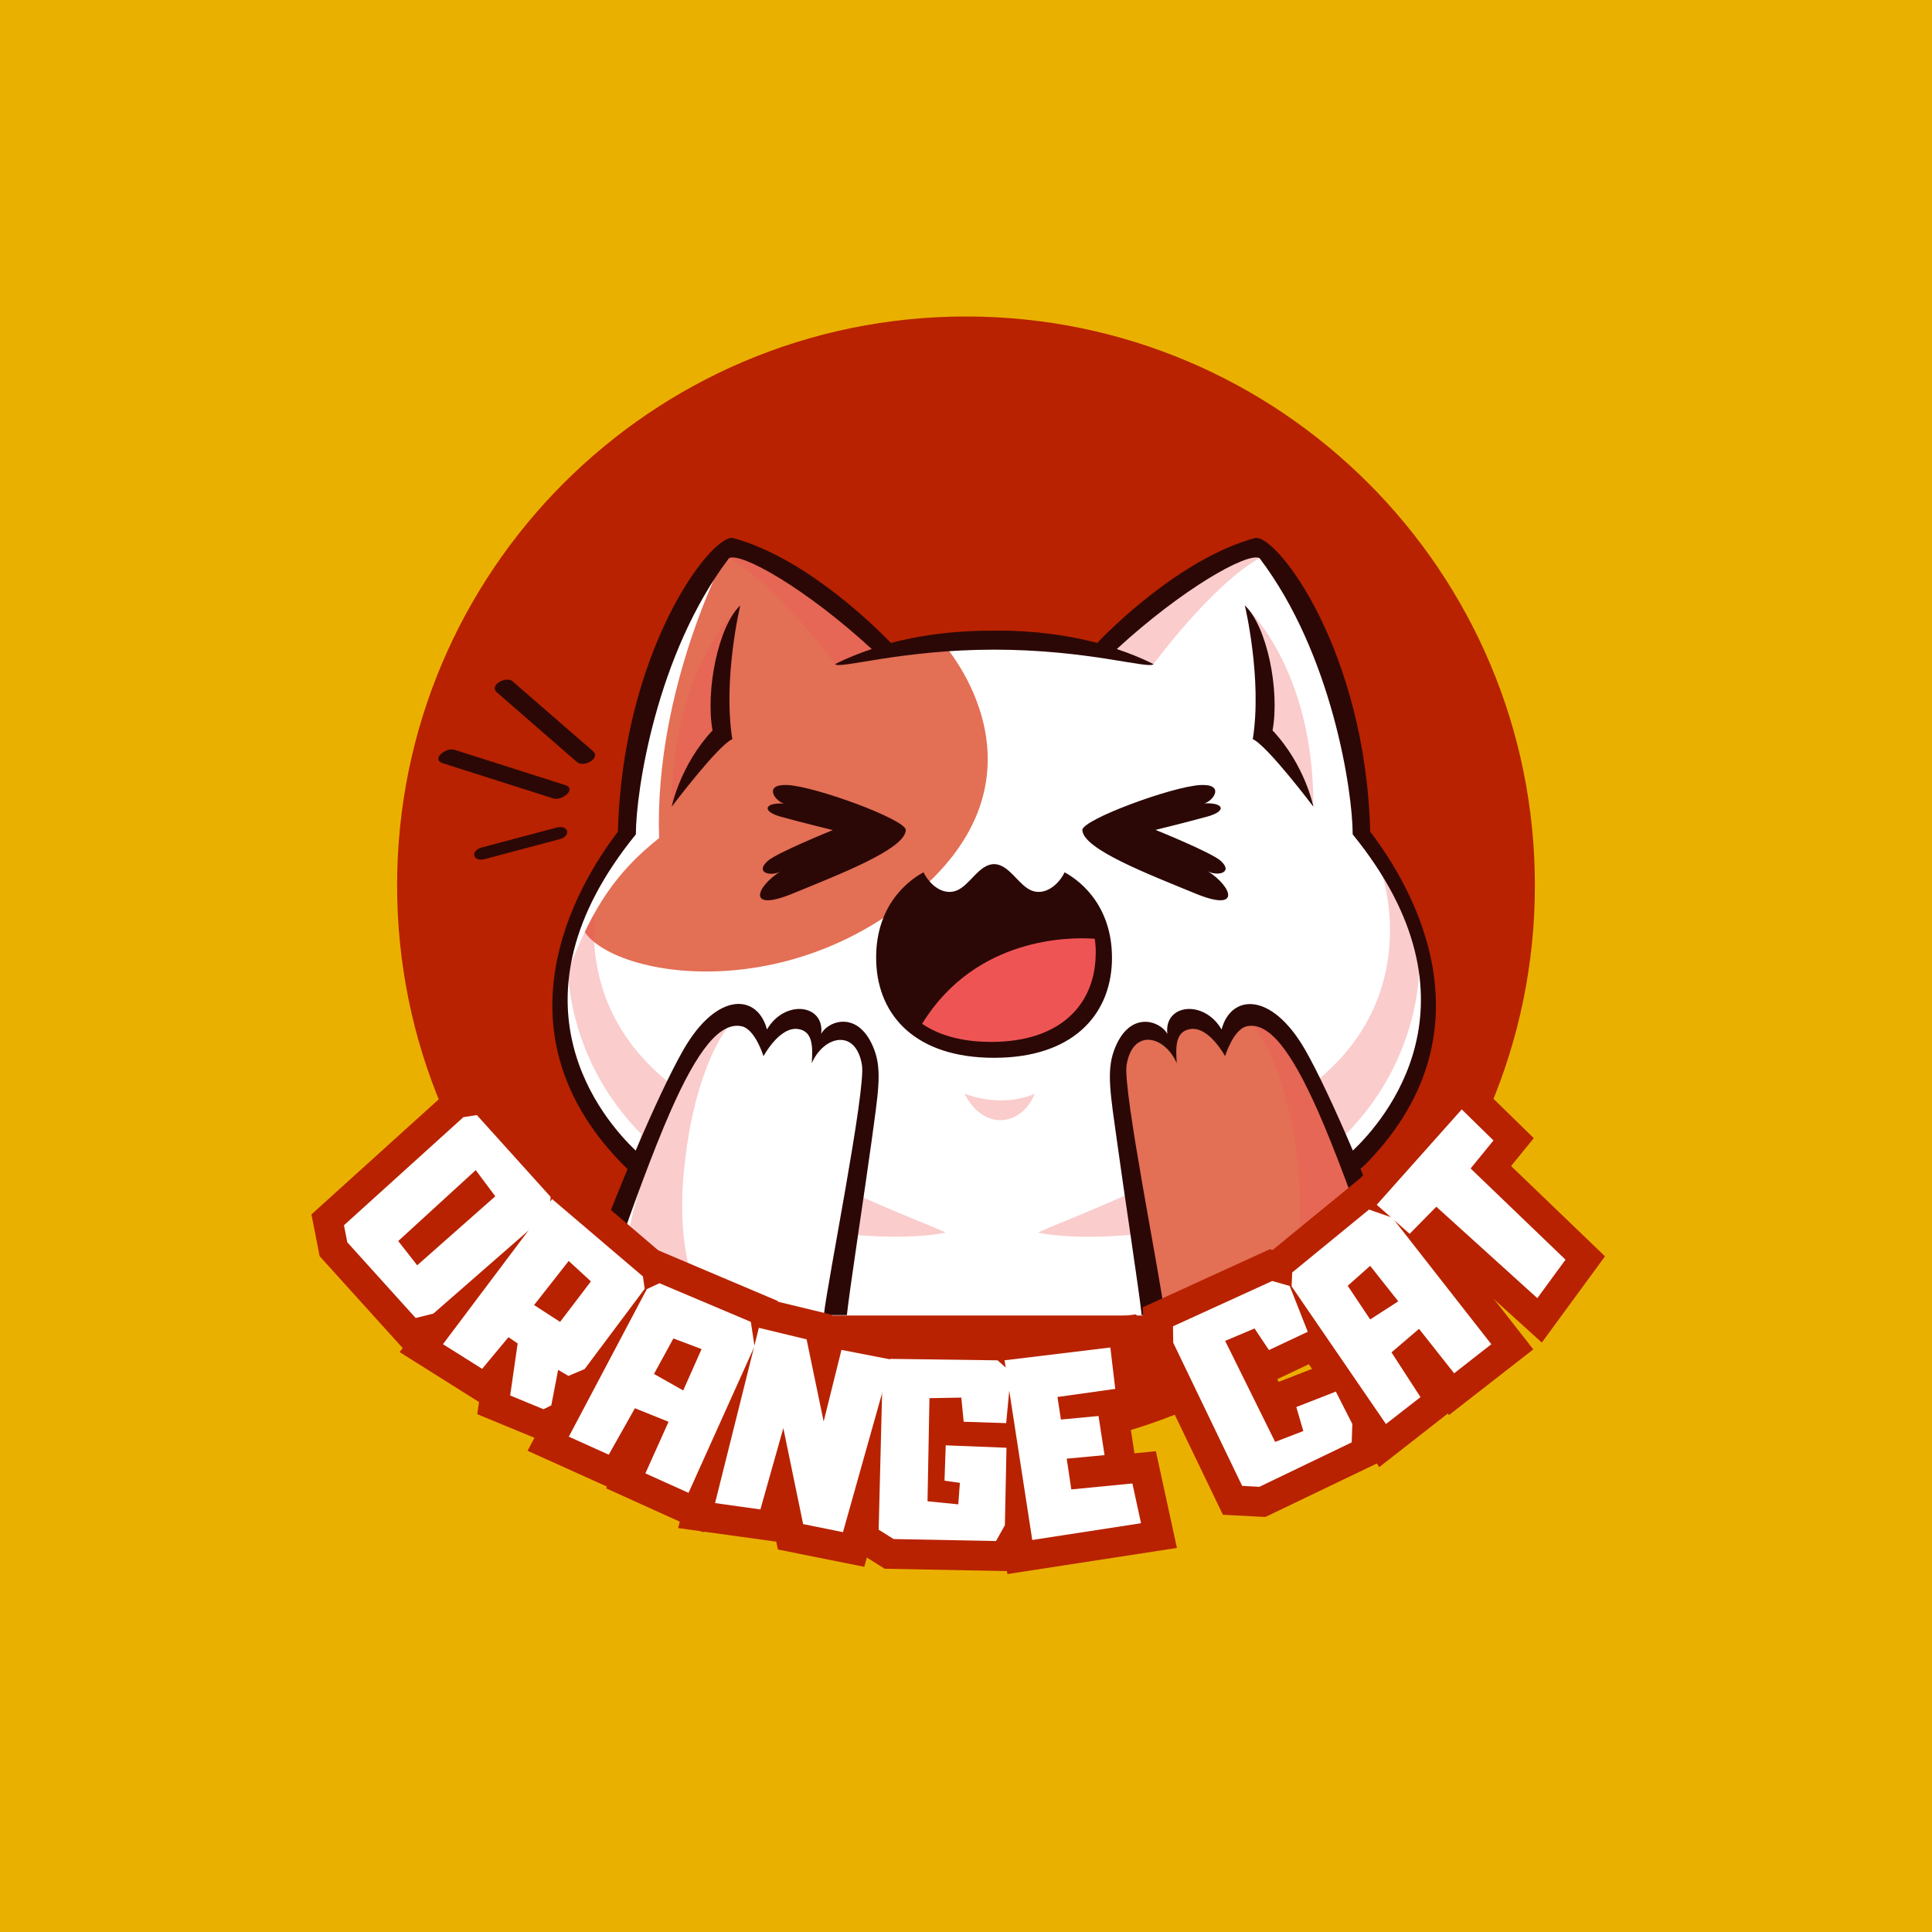 <svg xmlns="http://www.w3.org/2000/svg" xmlns:xlink="http://www.w3.org/1999/xlink" width="500" zoomAndPan="magnify" viewBox="0 0 375 375" height="500" preserveAspectRatio="xMidYMid meet" version="1.2"><defs><clipPath id="185789f3f7"><path d="M 77.078 61.43 L 297.922 61.43 L 297.922 282.273 L 77.078 282.273 Z M 77.078 61.43 "/></clipPath><clipPath id="e57358c2c1"><path d="M 187.5 61.43 C 126.516 61.43 77.078 110.867 77.078 171.852 C 77.078 232.836 126.516 282.273 187.5 282.273 C 248.484 282.273 297.922 232.836 297.922 171.852 C 297.922 110.867 248.484 61.43 187.5 61.43 Z M 187.5 61.43 "/></clipPath><clipPath id="ffa9b9cf73"><path d="M 108 106 L 277 106 L 277 255.371 L 108 255.371 Z M 108 106 "/></clipPath><clipPath id="b0b03b1d7c"><path d="M 112 106 L 269 106 L 269 255.371 L 112 255.371 Z M 112 106 "/></clipPath><clipPath id="fd3ef3f7b5"><path d="M 108 107 L 277 107 L 277 255.371 L 108 255.371 Z M 108 107 "/></clipPath><filter x="0%" y="0%" width="100%" filterUnits="objectBoundingBox" id="301147774b" height="100%"><feColorMatrix values="0 0 0 0 1 0 0 0 0 1 0 0 0 0 1 0 0 0 1 0" type="matrix" in="SourceGraphic"/></filter><clipPath id="bc0b001194"><path d="M 0.238 0.039 L 168.719 0.039 L 168.719 148.371 L 0.238 148.371 Z M 0.238 0.039 "/></clipPath><clipPath id="f0a13ddd97"><rect x="0" width="169" y="0" height="149"/></clipPath><clipPath id="601a84ed14"><path d="M 108 106 L 278 106 L 278 255.371 L 108 255.371 Z M 108 106 "/></clipPath><clipPath id="9ac0e6a71d"><path d="M 85 104 L 279 104 L 279 255.371 L 85 255.371 Z M 85 104 "/></clipPath></defs><g id="d95622ba86"><rect x="0" width="375" y="0" height="375" style="fill:#ffffff;fill-opacity:1;stroke:none;"/><rect x="0" width="375" y="0" height="375" style="fill:#eab000;fill-opacity:1;stroke:none;"/><g clip-rule="nonzero" clip-path="url(#185789f3f7)"><g clip-rule="nonzero" clip-path="url(#e57358c2c1)"><path style=" stroke:none;fill-rule:nonzero;fill:#b82200;fill-opacity:1;" d="M 77.078 61.43 L 297.922 61.43 L 297.922 282.273 L 77.078 282.273 Z M 77.078 61.43 "/></g></g><g clip-rule="nonzero" clip-path="url(#ffa9b9cf73)"><path style=" stroke:none;fill-rule:nonzero;fill:#ffffff;fill-opacity:1;" d="M 123.855 255.262 C 123.855 255.262 122.906 255.262 121.758 248.969 C 120.336 241.094 123.539 226.531 124.016 225.383 C 120.73 222.891 107.91 210.941 108.543 194.398 C 109.176 177.859 121.562 161.16 121.562 161.16 C 121.562 161.16 123.422 126.059 142.02 106.156 C 148.785 106.828 167.898 123.289 171.383 126.375 C 180.168 123.684 205.254 124.043 214.555 126.297 C 214.555 126.297 227.258 111.734 244.828 106.984 C 247.797 108.055 267.777 141.531 264.059 161.516 C 270.035 166.977 290.492 198 262.398 226.887 C 267.777 241.965 264.375 255.301 264.375 255.301 Z M 123.855 255.262 C 123.855 255.262 121.758 254.191 121.207 250.395 C 119.98 242.043 123.461 226.848 124.016 225.426 C 120.73 222.93 107.91 210.98 108.543 194.438 C 109.176 177.898 121.562 161.199 121.562 161.199 C 121.562 161.199 122.629 126.891 141.23 106.984 C 147.996 107.66 167.898 123.328 171.383 126.414 C 180.168 123.727 205.254 124.082 214.555 126.336 C 214.555 126.336 226.188 111.773 243.719 107.027 C 246.688 108.094 267.738 141.57 264.02 161.555 C 269.996 167.016 290.453 198.039 262.359 226.926 C 267.738 242.004 263.98 255.34 263.98 255.34 L 123.855 255.34 Z M 123.855 255.262 "/></g><g clip-rule="nonzero" clip-path="url(#b0b03b1d7c)"><path style=" stroke:none;fill-rule:nonzero;fill:#e36f55;fill-opacity:1;" d="M 183.176 125.07 C 183.176 125.07 206.402 150.91 176.25 174.734 C 146.098 198.555 107.871 186.523 113.055 176.277 C 113.055 176.277 118.078 163.535 122.789 160.566 C 119.898 152.93 126.707 131.598 132.918 118.977 C 132.918 118.977 139.172 107.027 142.02 106.195 C 144.871 105.363 163.27 118.184 170.711 124.992 C 175.457 125.586 183.176 125.07 183.176 125.07 Z M 251.438 255.262 C 251.438 255.262 262.594 252.254 268.176 241.926 C 261.566 225.621 254.402 203.305 248.309 199.109 C 242.215 194.914 240.555 198.477 238.062 202.234 C 235.766 198 229.039 194.758 226.941 202.234 C 224.328 198.715 216.453 198.199 216.77 210.902 C 217.129 223.605 224.012 255.262 224.012 255.262 Z M 251.438 255.262 "/></g><g clip-rule="nonzero" clip-path="url(#fd3ef3f7b5)"><g mask="url(#3ebd0ff0f5)" transform="matrix(1,0,0,1,108,107)"><g clip-path="url(#f0a13ddd97)"><g clip-rule="nonzero" clip-path="url(#bc0b001194)"><path style=" stroke:none;fill-rule:nonzero;fill:#ef5454;fill-opacity:1;" d="M 32.754 32.91 C 32.754 32.91 27.055 41.656 22.426 49.57 C 22.309 22.383 35.762 10.551 35.762 10.551 C 32.32 17.91 32.754 32.91 32.754 32.91 Z M 137.105 32.91 C 137.105 32.91 142.25 41.656 146.918 49.57 C 147.035 22.383 133.582 10.551 133.582 10.551 C 137.023 17.91 137.105 32.91 137.105 32.91 Z M 22.426 103.586 C 0.266 86.371 8.934 62.352 8.934 62.352 C -3.258 75.449 -2.109 103.109 12.098 117 C 13.125 117.988 14.234 118.938 15.461 119.809 C 17.559 114.742 20.445 108.137 22.426 103.586 Z M 58.238 124.836 L 57.012 132.629 C 64.688 133.305 71.414 133.145 75.57 132.234 C 71.812 130.531 65.676 128.238 58.238 124.836 Z M 112.453 124.082 C 104.262 127.883 97.492 130.414 93.457 132.234 C 97.809 133.184 104.973 133.344 113.047 132.551 Z M 160.137 62.352 C 160.137 62.352 168.684 86.055 147.035 103.227 C 148.855 107.66 151.906 114.941 154.043 119.453 C 155.07 118.66 156.059 117.832 156.93 117 C 171.176 103.109 172.324 75.449 160.137 62.352 Z M 135.363 92.148 C 135.363 92.148 141.973 99.586 144.031 119.848 C 146.086 140.109 139.082 148.262 139.082 148.262 L 160.137 148.262 C 160.137 148.262 162.629 144.027 160.531 137.617 C 158.473 131.207 145.492 95.945 139.043 92.109 C 132.633 88.27 135.363 92.148 135.363 92.148 Z M 29.785 92.07 C 23.336 95.906 10.355 131.207 8.297 137.578 C 6.242 143.988 8.695 148.223 8.695 148.223 L 29.746 148.223 C 29.746 148.223 22.703 140.031 24.801 119.809 C 26.859 99.547 33.465 92.109 33.465 92.109 C 33.465 92.109 36.234 88.27 29.785 92.07 Z M 92.824 105.285 C 92.824 105.285 87.246 108.215 79.211 105.285 C 83.09 112.883 90.527 111.34 92.824 105.285 Z M 115.895 21.91 C 115.895 21.91 127.172 6.555 136.473 1.332 C 136.828 -0.016 131.84 -1.121 123.809 5.09 C 115.773 11.305 106.555 19.336 106.555 19.336 Z M 63.461 19.336 C 63.461 19.336 54.242 11.305 46.207 5.09 C 38.176 -1.121 33.188 -0.016 33.547 1.332 C 42.844 6.555 54.121 21.91 54.121 21.91 Z M 63.461 19.336 "/></g></g><mask id="3ebd0ff0f5"><g filter="url(#301147774b)"><rect x="0" width="375" y="0" height="375" style="fill:#000000;fill-opacity:0.3;stroke:none;"/></g></mask></g></g><g clip-rule="nonzero" clip-path="url(#601a84ed14)"><path style=" stroke:none;fill-rule:nonzero;fill:#ffffff;fill-opacity:1;" d="M 141.188 106.984 C 141.188 106.984 126.945 133.418 127.934 162.664 C 119.465 169.391 115.031 176.277 110.52 187.832 C 110.363 180.828 114.559 172.832 121.523 161.199 C 122.59 146.32 131.453 116.008 141.188 106.984 Z M 121.879 225.227 C 121.879 225.227 123.344 225.383 124.488 220.121 C 110.164 205.758 110.285 188.543 110.285 188.543 C 102.805 205.004 121.879 225.227 121.879 225.227 Z M 118.91 255.262 C 119.898 255.262 122.117 255.262 123.855 255.262 C 117.961 247.902 124.488 229.777 124.488 229.777 C 113.211 244.617 116.219 255.262 118.91 255.262 Z M 261.645 229.777 C 261.645 229.777 268.137 247.902 262.277 255.262 C 264.297 255.262 265.918 255.262 266.949 255.262 C 268.926 254.629 269.242 254.547 269.242 254.547 C 269.242 254.547 272.922 244.617 261.645 229.777 Z M 275.418 188.582 C 275.418 188.582 275.535 205.797 261.211 220.16 C 262.359 225.426 264.098 226.969 264.098 226.969 C 264.098 226.969 282.895 205.004 275.418 188.582 Z M 275.418 188.582 "/></g><g clip-rule="nonzero" clip-path="url(#9ac0e6a71d)"><path style=" stroke:none;fill-rule:nonzero;fill:#2b0806;fill-opacity:1;" d="M 232.996 152.375 C 227.535 152.652 210.004 159.102 210.082 161.121 C 210.242 164.84 222.984 169.707 232.008 173.426 C 241.027 177.148 239.168 172.121 234.461 169.113 C 236.16 170.102 239.523 169.469 236.953 167.094 C 235.172 165.473 224.289 161.082 224.289 161.082 C 224.289 161.082 230.145 159.656 234.301 158.508 C 238.219 157.441 237.547 155.738 233.785 155.938 C 235.605 155.383 237.746 152.137 232.996 152.375 Z M 206.641 169.312 C 205.453 171.766 202.844 173.863 200.27 172.871 C 197.699 171.883 195.879 167.727 192.949 167.727 C 190.02 167.727 188.238 171.883 185.629 172.871 C 183.055 173.863 180.445 171.766 179.258 169.312 C 175.656 171.25 169.68 176.434 170.078 186.801 C 170.473 197.168 177.754 205.32 192.949 205.32 C 208.105 205.32 215.426 197.129 215.82 186.801 C 216.176 176.434 210.203 171.25 206.641 169.312 Z M 153.891 173.426 C 162.914 169.707 175.656 164.84 175.816 161.121 C 175.895 159.102 158.324 152.652 152.902 152.375 C 148.152 152.137 150.289 155.383 152.152 155.977 C 148.391 155.738 147.719 157.48 151.637 158.547 C 155.793 159.695 161.648 161.121 161.648 161.121 C 161.648 161.121 150.766 165.512 148.984 167.137 C 146.414 169.508 149.777 170.141 151.477 169.152 C 146.73 172.121 144.871 177.145 153.891 173.426 Z M 241.621 117.512 C 241.621 117.512 245.023 131.758 243.164 143.473 C 245.934 144.656 254.918 156.57 254.918 156.57 C 254.918 156.57 253.375 148.574 247.004 141.77 C 248.43 134.012 245.934 121.547 241.621 117.512 Z M 264.098 226.926 C 290.891 200.809 274.23 172.199 265.957 161.438 C 265.047 126.375 247.992 103.898 243.68 104.414 C 229.078 108.332 214.992 122.656 212.973 124.793 C 204.543 122.578 196.789 122.34 192.949 122.418 C 189.109 122.379 181.355 122.578 172.926 124.793 C 170.867 122.656 156.82 108.332 142.219 104.414 C 137.867 103.898 120.848 126.375 119.938 161.438 C 111.707 172.16 95.047 200.77 121.801 226.926 L 121.758 227.047 C 119.82 231.715 117.883 236.543 116.102 241.172 C 115.469 242.875 113.016 249.918 113.727 255.262 C 114.992 255.262 118.793 255.262 118.949 255.262 C 117.207 253.402 118.91 245.684 119.742 243.23 C 122.711 234.406 126.984 222.891 130.031 215.965 C 135.41 203.66 139.766 198.355 143.918 199.188 C 146.57 199.703 148.195 205.004 148.195 205.004 C 148.195 205.004 151.32 199.148 154.961 199.742 C 157.887 200.215 157.73 203.383 157.57 206.352 C 159.906 201.008 166.121 199.582 167.305 206.707 C 168.098 211.535 160.578 248.93 159.906 255.262 C 159.906 255.262 162.676 255.262 164.379 255.262 C 164.773 251.227 168.02 229.977 169.168 221.547 C 170.395 212.445 171.223 207.973 169.762 203.938 C 166.793 195.785 160.617 198.199 159.391 200.691 C 160.105 194.875 152.309 193.926 148.867 199.82 C 147.086 192.977 139.25 192.262 132.641 203.777 C 130.109 208.211 126.785 215.332 123.383 223.328 C 117.328 217.551 96.949 194.48 123.422 161.949 C 123.422 153.68 127.379 126.93 141.508 108.332 C 143.879 107.145 156.426 114.227 169.207 125.98 C 166.832 126.773 164.418 127.723 162.082 128.91 C 162.953 129.938 174.863 126.098 192.988 126.098 C 211.113 126.098 223.023 129.938 223.895 128.91 C 221.559 127.723 219.145 126.773 216.77 125.98 C 229.555 114.227 242.137 107.145 244.473 108.332 C 258.598 126.93 262.555 153.719 262.555 161.949 C 289.027 194.48 268.648 217.551 262.594 223.328 C 259.191 215.371 255.867 208.211 253.336 203.777 C 246.727 192.301 238.891 193.016 237.109 199.82 C 233.668 193.926 225.871 194.875 226.586 200.691 C 225.32 198.238 219.184 195.785 216.219 203.938 C 214.754 207.973 215.543 212.445 216.812 221.547 C 217.957 229.977 221.203 251.227 221.598 255.262 C 223.262 255.262 226.07 255.262 226.07 255.262 C 225.438 248.93 217.879 211.574 218.672 206.707 C 219.859 199.543 226.031 200.969 228.406 206.352 C 228.207 203.383 228.051 200.215 231.016 199.742 C 234.656 199.148 237.785 205.004 237.785 205.004 C 237.785 205.004 239.406 199.703 242.059 199.188 C 246.211 198.355 250.527 203.66 255.945 215.965 C 258.996 222.891 263.27 234.406 266.234 243.23 C 267.066 245.684 268.77 253.402 267.027 255.262 C 267.184 255.262 270.984 255.262 272.25 255.262 C 272.965 249.918 270.508 242.875 269.875 241.172 C 268.016 236.504 266.039 231.637 264.098 226.926 Z M 115.07 145.766 C 109.848 141.254 104.664 136.742 99.48 132.234 C 98.254 131.164 94.812 132.984 96.473 134.41 C 101.656 138.922 106.84 143.43 112.023 147.941 C 113.293 149.012 116.695 147.191 115.07 145.766 Z M 109.691 152.375 C 102.527 150.078 95.367 147.824 88.203 145.527 C 86.539 145.016 83.613 147.387 85.945 148.141 C 93.109 150.438 100.273 152.691 107.434 154.988 C 109.098 155.5 112.023 153.086 109.691 152.375 Z M 107.988 160.645 C 103.16 161.91 98.371 163.219 93.547 164.484 C 91.172 165.117 91.766 167.371 94.137 166.738 C 98.965 165.473 103.754 164.168 108.582 162.902 C 110.957 162.266 110.363 160.012 107.988 160.645 Z M 138.301 141.77 C 131.969 148.574 130.387 156.57 130.387 156.57 C 130.387 156.57 139.367 144.656 142.141 143.473 C 140.277 131.758 143.684 117.512 143.684 117.512 C 139.41 121.547 136.914 134.012 138.301 141.77 Z M 138.301 141.77 "/></g><path style=" stroke:none;fill-rule:nonzero;fill:#ef5454;fill-opacity:1;" d="M 212.496 182.211 C 212.656 183.32 212.734 184.508 212.656 185.812 C 212.301 194.992 205.848 202.234 192.395 202.234 C 186.656 202.234 182.227 200.93 178.98 198.715 C 189.387 181.816 207.668 181.855 212.496 182.211 Z M 212.496 182.211 C 212.656 183.32 212.734 184.508 212.656 185.812 C 212.301 194.992 205.848 202.234 192.395 202.234 C 186.656 202.234 182.227 200.93 178.98 198.715 C 189.387 181.816 207.668 181.855 212.496 182.211 Z M 212.496 182.211 "/><g style="fill:#b82200;fill-opacity:1;"><g transform="translate(64.776, 238.106)"><path style="stroke:none" d="M 47.863 -5.23 L 47.336 0.098 L 22.102 22.129 L 13.957 24.188 L -2.734 5.719 L -4.328 -2.391 L 22.57 -26.711 L 29.957 -27.895 L 48.113 -7.777 Z M 36.34 -6.367 L 42.102 -5.801 L 37.805 -1.922 L 23.469 -17.801 L 27.766 -21.68 L 28.684 -15.965 L 26.098 -15.551 L 25.184 -21.266 L 29.066 -16.973 L 5.867 4.004 L 1.984 -0.293 L 7.664 -1.41 L 8.316 1.906 L 2.637 3.027 L 6.934 -0.855 L 20.211 13.84 L 15.914 17.723 L 14.496 12.109 L 17.918 11.242 L 19.34 16.855 L 15.531 12.492 L 37.992 -7.117 L 41.801 -2.754 L 36.039 -3.32 Z M 31.469 -6.707 L 16.434 7.051 L 12.523 2.781 L 17.094 -0.777 L 20.758 3.934 L 16.191 7.488 L 12.355 3.152 L 27.527 -10.254 L 31.359 -5.914 L 26.734 -2.438 L 22.93 -7.5 L 27.559 -10.977 Z M 28.355 -19.555 L 39.203 -5.117 L 15.406 15.906 L 4.672 2.117 L 23.652 -15.246 Z M 28.355 -19.555 "/></g></g><g style="fill:#b82200;fill-opacity:1;"><g transform="translate(85.195, 260.469)"><path style="stroke:none" d="M 22.195 11.586 L 20.203 10.418 L 23.133 5.422 L 28.816 6.516 L 26.953 16.223 L 20.531 19.422 L 7.438 14.027 L 9.559 -0.539 L 15.289 0.297 L 12 5.059 L 10.219 3.832 L 13.508 -0.934 L 17.953 2.773 L 9.598 12.805 L -7.625 1.973 L 21.043 -36.137 L 45.016 -15.699 L 46 -8.75 L 31.969 9.988 L 24.699 13.051 Z M 28.051 1.598 L 25.121 6.59 L 22.875 1.254 L 26.027 -0.07 L 28.273 5.262 L 23.641 1.793 L 35.297 -13.777 L 39.934 -10.309 L 34.199 -9.496 L 33.859 -11.906 L 39.59 -12.715 L 35.836 -8.312 L 18.215 -23.332 L 21.969 -27.738 L 26.598 -24.258 L 5.41 3.906 L 0.785 0.426 L 3.867 -4.477 L 11.473 0.309 L 8.391 5.207 L 3.941 1.504 L 12.445 -8.703 L 21.535 -2.426 L 19.547 11.227 L 13.816 10.395 L 16.023 5.043 L 22.512 7.715 L 20.305 13.066 L 17.723 7.887 L 19.227 7.137 L 21.805 12.32 L 16.121 11.227 L 18.992 -3.715 Z M 18.902 -7.391 L 24.879 -15.262 L 29.488 -11.762 L 25.574 -7.496 L 21.266 -11.457 L 25.184 -15.719 L 29.738 -12.145 L 23.012 -3.57 L 18.457 -7.145 L 21.586 -12.016 L 26.648 -8.762 L 23.516 -3.891 Z M 24.887 3.875 L 9.977 -5.715 L 24.488 -24.215 L 37.289 -12.457 L 28.125 -0.391 Z M 24.887 3.875 "/></g></g><g style="fill:#b82200;fill-opacity:1;"><g transform="translate(109.627, 278.433)"><path style="stroke:none" d="M 42.098 -14.73 L 26.91 19 L 8.016 10.449 L 14.848 -4.844 L 20.137 -2.48 L 17.98 2.891 L 11.457 0.277 L 13.613 -5.098 L 18.66 -2.258 L 10.988 11.375 L -7.223 3.164 L 11.723 -32.656 L 18.27 -35.688 L 41.332 -25.918 L 42.801 -16.289 Z M 31.539 -19.484 L 36.82 -17.105 L 31.098 -16.234 L 30.375 -20.973 L 36.098 -21.848 L 33.84 -16.516 L 16.113 -24.027 L 18.371 -29.355 L 20.805 -24.105 L 18.363 -22.973 L 15.93 -28.223 L 21.047 -25.52 L 5.895 3.125 L 0.777 0.418 L 3.156 -4.859 L 10.918 -1.359 L 8.539 3.918 L 3.496 1.078 L 11.059 -12.359 L 27.875 -5.613 L 20.938 9.91 L 15.652 7.551 L 18.039 2.277 L 26.398 6.059 L 24.012 11.336 L 18.734 8.957 Z M 17.688 -10.91 L 21.262 -18.93 L 26.551 -16.574 L 24.504 -11.156 L 19.039 -13.223 L 21.086 -18.637 L 26.164 -15.859 L 22.391 -8.961 L 17.312 -11.738 L 20.148 -16.785 L 25.816 -13.598 L 22.977 -8.551 Z M 25.68 -0.391 L 9.488 -9.496 L 18.422 -25.832 L 34.336 -19.82 L 28.266 -6.195 Z M 25.68 -0.391 "/></g></g><g style="fill:#b82200;fill-opacity:1;"><g transform="translate(137.95, 291.544)"><path style="stroke:none" d="M 26.484 -35.215 L 42.359 -32.121 L 29.801 12.574 L 13.035 9.211 L 8.414 -13.168 L 14.082 -14.34 L 19.656 -12.77 L 13.844 7.848 L -6.32 5.059 L 5.125 -40.793 L 23.535 -36.344 L 27.594 -16.797 L 21.926 -15.621 L 16.309 -17.016 L 21.086 -36.27 Z M 24.27 -23.852 L 25.379 -29.535 L 30.996 -28.141 L 27.543 -14.227 L 16.258 -14.445 L 12.945 -30.398 L 18.613 -31.578 L 17.25 -25.949 L 7.992 -28.188 L 9.352 -33.816 L 14.969 -32.414 L 6.473 1.609 L 0.859 0.207 L 1.652 -5.527 L 10.434 -4.312 L 9.641 1.422 L 4.066 -0.148 L 8.512 -15.91 L 19.754 -15.512 L 23.602 3.117 L 17.93 4.289 L 19.07 -1.387 L 26.816 0.164 L 25.68 5.844 L 20.105 4.277 L 29.512 -29.207 L 35.086 -27.641 L 33.977 -21.961 Z M 24.27 -23.852 "/></g></g><g style="fill:#b82200;fill-opacity:1;"><g transform="translate(169.376, 298.648)"><path style="stroke:none" d="M 14.414 -23.902 L 31.898 -23.203 L 31.438 -1.031 L 27.293 6.324 L 2.344 5.844 L -4.711 1.426 L -3.789 -34.812 L 0.516 -40.715 L 26.461 -40.363 L 32.91 -34.715 L 31.176 -16.449 L 12.426 -17.059 L 11.457 -26.805 L 17.219 -27.375 L 17.32 -21.586 L 11.137 -21.477 L 11.039 -27.266 L 16.824 -27.156 L 16.438 -7.133 L 10.652 -7.242 L 11.223 -13.004 L 17.203 -12.414 L 16.633 -6.652 L 10.859 -7.082 L 11.172 -11.266 L 16.945 -10.836 L 16.168 -5.098 L 8.004 -6.207 L 8.586 -24.137 Z M 13.949 -12.332 L 14.184 -18.117 L 19.969 -17.93 L 19.746 -11.051 L 13.957 -11.238 L 14.738 -16.977 L 23.125 -15.836 L 21.965 -0.309 L 4.758 -2.008 L 5.359 -32.957 L 22.453 -33.254 L 23.445 -23.254 L 17.684 -22.68 L 17.875 -28.469 L 26.117 -28.199 L 25.93 -22.414 L 20.164 -22.961 L 21.105 -32.859 L 26.867 -32.312 L 23.055 -27.957 L 20.438 -30.246 L 24.25 -34.602 L 24.172 -28.816 L 3.352 -29.094 L 3.43 -34.883 L 8.105 -31.473 L 6.629 -29.445 L 1.953 -32.859 L 7.738 -32.711 L 6.945 -1.582 L 1.16 -1.727 L 4.234 -6.633 L 7.129 -4.816 L 4.059 0.09 L 4.168 -5.699 L 24.059 -5.316 L 23.949 0.473 L 18.902 -2.371 L 20.637 -5.445 L 25.68 -2.605 L 19.895 -2.727 L 20.207 -17.766 L 25.992 -17.645 L 25.762 -11.859 Z M 13.949 -12.332 "/></g></g><g style="fill:#b82200;fill-opacity:1;"><g transform="translate(199.518, 299.142)"><path style="stroke:none" d="M 25.934 -12.43 L 28.922 1.312 L -3.98 6.383 L -11.145 -40.121 L 21.043 -44.031 L 23.383 -24.633 L 6.547 -22.242 L 5.734 -27.973 L 11.453 -28.852 L 12.125 -24.492 L 6.402 -23.613 L 5.867 -29.379 L 18.602 -30.559 L 21.535 -11.512 L 8.066 -10.258 L 7.527 -16.02 L 13.258 -16.859 L 14.133 -10.883 L 8.406 -10.043 L 7.844 -15.805 L 24.84 -17.461 Z M 14.621 -9.969 L 20.277 -11.199 L 20.84 -5.438 L 3.477 -3.742 L 0.918 -21.219 L 14.34 -22.469 L 14.875 -16.707 L 9.156 -15.824 L 7.984 -23.41 L 13.707 -24.293 L 14.242 -18.527 L 1.512 -17.344 L -0.879 -32.879 L 16.141 -35.297 L 16.957 -29.566 L 11.207 -28.875 L 10.242 -36.891 L 15.988 -37.586 L 16.688 -31.836 L -3.816 -29.348 L -4.512 -35.098 L 1.207 -35.977 L 6.582 -1.102 L 0.859 -0.223 L -0.023 -5.941 L 21.078 -9.191 L 21.957 -3.473 L 16.301 -2.242 Z M 14.621 -9.969 "/></g></g><g style="fill:#b82200;fill-opacity:1;"><g transform="translate(225.064, 294.667)"><path style="stroke:none" d=""/></g></g><g style="fill:#b82200;fill-opacity:1;"><g transform="translate(240.754, 290.279)"><path style="stroke:none" d="M 8.762 -22.574 L 21.301 -27.457 L 27.574 -15.176 L 27.289 -6.605 L 4.863 4.164 L -3.391 3.738 L -18.797 -28.293 L -18.918 -36.543 L 5.734 -47.809 L 13.914 -45.434 L 20.465 -28.871 L 3.512 -20.863 L -2.066 -29.191 L 2.742 -32.414 L 4.988 -27.078 L -0.711 -24.68 L -2.957 -30.016 L 2.234 -32.582 L 11.934 -12.973 L 6.746 -10.402 L 4.672 -15.809 L 10.164 -17.914 L 12.238 -12.512 L 6.684 -10.875 L 3.809 -20.645 Z M 12.965 -11.785 L 10.863 -17.18 L 16.418 -18.812 L 19.301 -9.02 L 3.895 -3.109 L -10.875 -32.965 L 4.895 -39.602 L 10.355 -31.453 L 5.547 -28.227 L 3.074 -33.461 L 10.613 -37.023 L 13.086 -31.789 L 7.703 -29.66 L 4.191 -38.539 L 9.574 -40.668 L 7.961 -35.105 L 4.57 -36.09 L 6.184 -41.648 L 8.59 -36.387 L -10.668 -27.582 L -13.074 -32.848 L -7.285 -32.934 L -7.238 -29.734 L -13.027 -29.652 L -7.809 -32.16 L 5.555 -4.375 L 0.34 -1.867 L 0.637 -7.648 L 3.988 -7.473 L 3.688 -1.691 L 1.18 -6.91 L 19.113 -15.523 L 21.621 -10.309 L 15.832 -10.5 L 15.953 -14.07 L 21.738 -13.875 L 16.582 -11.242 L 13.371 -17.527 L 18.527 -20.164 L 20.629 -14.77 Z M 12.965 -11.785 "/></g></g><g style="fill:#b82200;fill-opacity:1;"><g transform="translate(268.276, 276.899)"><path style="stroke:none" d="M 6.539 -44.117 L 29.336 -14.984 L 12.977 -2.238 L 2.621 -15.398 L 7.168 -18.977 L 10.922 -14.57 L 5.574 -10.016 L 1.82 -14.422 L 6.68 -17.566 L 15.18 -4.438 L -0.559 7.863 L -23.457 -25.566 L -23.098 -32.77 L -3.719 -48.645 L 5.484 -45.465 Z M -2.578 -36.984 L 1.98 -40.551 L 0.09 -35.078 L -4.441 -36.645 L -2.555 -42.117 L 1.117 -37.637 L -13.777 -25.441 L -17.445 -29.918 L -11.66 -29.629 L -11.797 -26.938 L -17.578 -27.227 L -12.801 -30.5 L 5.508 -3.766 L 0.734 -0.492 L -2.832 -5.055 L 3.875 -10.297 L 7.441 -5.738 L 2.582 -2.59 L -5.801 -15.539 L 7.996 -27.289 L 18.512 -13.926 L 13.965 -10.348 L 10.406 -14.914 L 17.645 -20.551 L 21.203 -15.984 L 16.641 -12.418 Z M -1.43 -20.734 L -6.867 -27.625 L -2.324 -31.211 L 1.52 -26.883 L -2.852 -23.004 L -6.691 -27.336 L -1.871 -30.539 L 2.48 -23.988 L -2.34 -20.785 L -5.488 -25.645 L -0.031 -29.176 L 3.113 -24.32 Z M 11.594 -22.914 L -3.992 -12.816 L -14.301 -28.32 L -1.578 -39.613 L 7.66 -27.902 Z M 11.594 -22.914 "/></g></g><g style="fill:#b82200;fill-opacity:1;"><g transform="translate(292.926, 257.926)"><path style="stroke:none" d="M -30.016 -27.922 L -9.496 -50.957 L 4.781 -37.008 L -2.996 -27.465 L -7.48 -31.121 L -3.469 -35.293 L 18.605 -14.074 L 6.34 2.664 L -18.031 -19.418 L -14.145 -23.707 L -10.012 -19.652 L -19.02 -10.469 L -33.887 -23.578 Z M -21.371 -20.223 L -25.695 -24.07 L -21.867 -28.414 L -15.48 -22.785 L -19.309 -18.441 L -23.441 -22.496 L -14.383 -31.734 L 9.355 -10.23 L 5.469 -5.938 L 0.797 -9.359 L 6.27 -16.832 L 10.941 -13.41 L 6.93 -9.234 L -15.34 -30.645 L -7.535 -40.219 L -3.047 -36.562 L -7.094 -32.422 L -13.25 -38.441 L -9.207 -42.582 L -4.883 -38.73 Z M -21.371 -20.223 "/></g></g><g style="fill:#ffffff;fill-opacity:1;"><g transform="translate(64.776, 238.106)"><path style="stroke:none" d="M 42.109 -5.781 L 41.797 -2.75 L 19.344 16.859 L 15.906 17.719 L 2.641 3.031 L 1.984 -0.281 L 25.172 -21.266 L 27.781 -21.672 Z M 27.562 -10.984 L 12.516 2.781 L 16.203 7.484 L 31.359 -5.906 Z M 27.562 -10.984 "/></g></g><g style="fill:#ffffff;fill-opacity:1;"><g transform="translate(85.195, 260.469)"><path style="stroke:none" d="M 25.141 6.594 L 23.141 5.422 L 21.812 12.312 L 20.297 13.062 L 13.828 10.391 L 15.281 0.297 L 13.5 -0.922 L 8.391 5.219 L 0.781 0.438 L 21.969 -27.734 L 39.594 -12.719 L 39.938 -10.312 L 28.281 5.266 Z M 23.516 -3.891 L 29.5 -11.75 L 25.188 -15.719 L 18.469 -7.156 Z M 23.516 -3.891 "/></g></g><g style="fill:#ffffff;fill-opacity:1;"><g transform="translate(109.627, 278.433)"><path style="stroke:none" d="M 36.828 -17.125 L 24.016 11.328 L 15.641 7.547 L 20.141 -2.469 L 13.609 -5.094 L 8.531 3.922 L 0.781 0.422 L 15.922 -28.219 L 18.375 -29.359 L 36.109 -21.859 Z M 22.984 -8.547 L 26.547 -16.578 L 21.078 -18.641 L 17.312 -11.75 Z M 22.984 -8.547 "/></g></g><g style="fill:#ffffff;fill-opacity:1;"><g transform="translate(137.95, 291.544)"><path style="stroke:none" d="M 25.375 -29.531 L 35.094 -27.641 L 25.672 5.844 L 17.938 4.281 L 14.094 -14.344 L 9.641 1.438 L 0.844 0.203 L 9.344 -33.812 L 18.609 -31.578 L 21.922 -15.625 Z M 25.375 -29.531 "/></g></g><g style="fill:#ffffff;fill-opacity:1;"><g transform="translate(169.376, 298.648)"><path style="stroke:none" d="M 14.188 -18.109 L 25.984 -17.641 L 25.672 -2.609 L 23.953 0.469 L 4.062 0.078 L 1.172 -1.734 L 1.953 -32.859 L 3.438 -34.891 L 24.25 -34.609 L 26.859 -32.312 L 25.922 -22.422 L 17.672 -22.688 L 17.219 -27.375 L 11.031 -27.266 L 10.656 -7.25 L 16.625 -6.656 L 16.938 -10.828 L 13.953 -11.25 Z M 14.188 -18.109 "/></g></g><g style="fill:#ffffff;fill-opacity:1;"><g transform="translate(199.518, 299.142)"><path style="stroke:none" d="M 20.281 -11.203 L 21.953 -3.484 L 0.844 -0.234 L -4.531 -35.109 L 16 -37.594 L 16.953 -29.562 L 5.734 -27.984 L 6.406 -23.609 L 13.703 -24.297 L 14.875 -16.703 L 7.531 -16.016 L 8.422 -10.047 Z M 20.281 -11.203 "/></g></g><g style="fill:#ffffff;fill-opacity:1;"><g transform="translate(225.064, 294.667)"><path style="stroke:none" d=""/></g></g><g style="fill:#ffffff;fill-opacity:1;"><g transform="translate(240.754, 290.279)"><path style="stroke:none" d="M 10.859 -17.172 L 18.531 -20.172 L 21.734 -13.875 L 21.609 -10.312 L 3.688 -1.688 L 0.344 -1.875 L -13.031 -29.656 L -13.078 -32.844 L 6.188 -41.641 L 9.578 -40.672 L 13.078 -31.781 L 5.547 -28.234 L 2.75 -32.422 L -2.953 -30.016 L 6.75 -10.406 L 12.219 -12.516 Z M 10.859 -17.172 "/></g></g><g style="fill:#ffffff;fill-opacity:1;"><g transform="translate(268.276, 276.899)"><path style="stroke:none" d="M 1.969 -40.547 L 21.188 -15.984 L 13.969 -10.344 L 7.156 -18.969 L 1.812 -14.406 L 7.438 -5.719 L 0.734 -0.5 L -17.578 -27.219 L -17.453 -29.922 L -2.547 -42.125 Z M 3.125 -24.312 L -2.328 -31.203 L -6.688 -27.328 L -2.328 -20.797 Z M 3.125 -24.312 "/></g></g><g style="fill:#ffffff;fill-opacity:1;"><g transform="translate(292.926, 257.926)"><path style="stroke:none" d="M -25.703 -24.078 L -9.203 -42.594 L -3.047 -36.562 L -7.484 -31.125 L 10.938 -13.422 L 5.469 -5.953 L -14.141 -23.703 L -19.312 -18.438 Z M -25.703 -24.078 "/></g></g></g></svg>